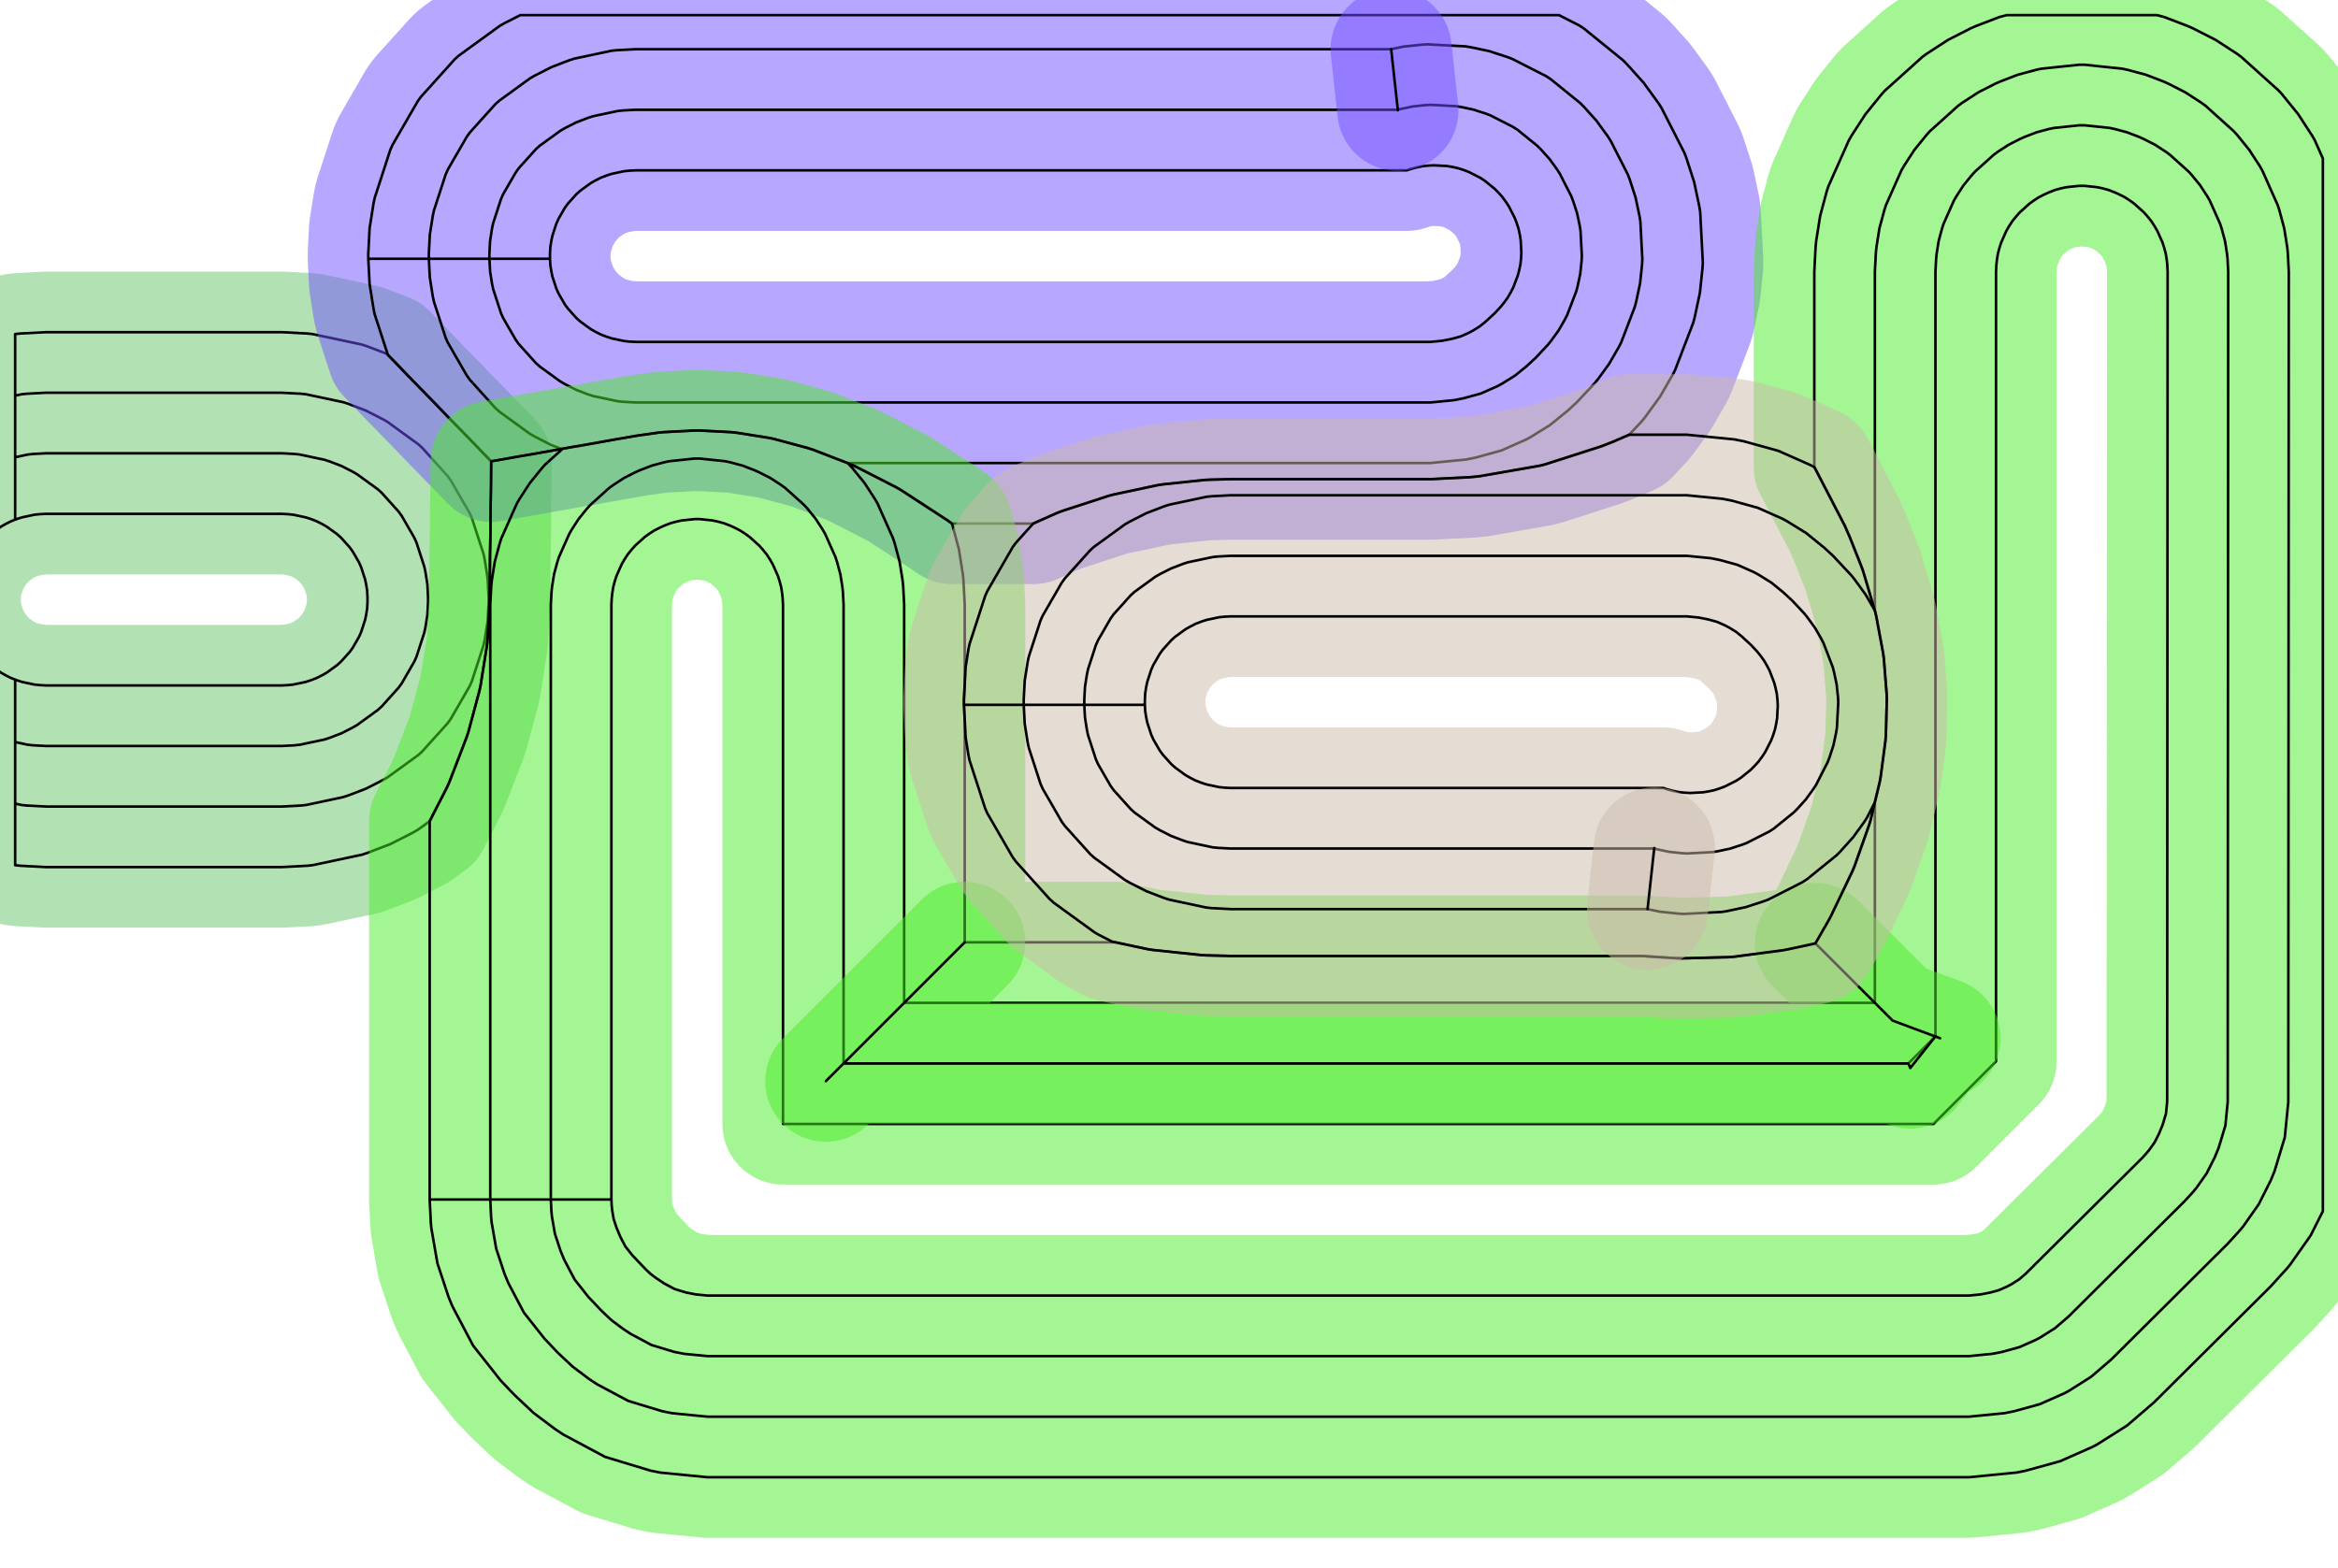 <?xml version="1.0" standalone="no"?>
<!DOCTYPE svg PUBLIC "-//W3C//DTD SVG 1.1//EN"
"http://www.w3.org/Graphics/SVG/1.1/DTD/svg11.dtd">
<!-- original:
<svg width="43.7669" height="29.3669" viewBox="0 0 911.811 611.811" version="1.1"
-->
<svg width="4376.69" height="2936.69" viewBox="0 0 911.811 611.811" version="1.1"
xmlns="http://www.w3.org/2000/svg"
xmlns:xlink="http://www.w3.org/1999/xlink">
<polyline points="-15.507,234.934 -15.507,232.876 -15.377,230.408 -14.991,227.964 -14.562,225.952 -13.037,221.256 -12.198,219.376 -9.73,215.1 -8.52,213.434 -5.216,209.764 -3.686,208.388 0.308,205.484 2.09,204.456 4.294,203.334 5.906,202.716 5.906,130.324 5.982,130.306 8.028,130.092 17.905,129.574 109.906,129.574 119.782,130.092 121.828,130.306 141.15,134.414 143.106,135.05 150.886,138.036 153.6,140.808 155.122,142.382 159.112,146.552 160.6,148.088 168.572,156.23 170.016,157.722 173.68,161.552 175.116,163.036 182.692,170.772 184.128,172.256 187.792,176.086 189.236,177.578 191.572,179.964 191.506,188.332 191.472,190.688 191.356,196.476 191.324,198.742 191.254,208.6 191.224,210.754 191.122,215.578 191.092,217.686 191.034,226.344 191.004,228.41 190.91,232.876 190.88,234.934 190.874,235.906 190.09,249.908 189.874,251.966 187.43,267.33 186.992,269.388 182.672,285.464 182.004,287.52 175.29,304.964 174.372,307.024 167.568,320.33 162.934,323.696 161.152,324.726 152.34,329.216 143.106,332.76 141.15,333.396 121.828,337.504 119.782,337.718 109.906,338.236 17.905,338.236 8.028,337.718 5.982,337.504 5.906,337.486 5.906,265.094 4.294,264.476 2.09,263.354 0.308,262.326 -3.686,259.422 -5.216,258.046 -8.52,254.376 -9.73,252.71 -12.198,248.434 -13.037,246.554 -14.562,241.858 -14.991,239.846 -15.377,237.402 -15.507,234.934 -15.507,234.934 -15.507,232.876 -15.377,230.408 -14.991,227.964 -14.562,225.952 -13.037,221.256 -12.198,219.376 -9.73,215.1 -8.52,213.434 -5.216,209.764 -3.686,208.388 0.308,205.484 2.09,204.456 4.294,203.334 5.904,202.716 5.904,154.34 8.452,153.8 10.498,153.584 17.905,153.196 109.906,153.196 117.312,153.584 119.358,153.8 133.85,156.88 135.808,157.516 142.732,160.174 149.342,163.542 151.124,164.57 163.108,173.278 164.638,174.656 174.552,185.664 175.76,187.33 183.168,200.16 184.006,202.04 188.584,216.13 189.012,218.142 190.172,225.468 190.56,232.876 190.56,234.934 190.172,242.342 189.012,249.668 188.584,251.68 184.006,265.77 183.168,267.65 175.76,280.48 174.552,282.146 164.638,293.154 163.108,294.532 151.124,303.24 149.342,304.268 142.732,307.636 135.808,310.294 133.85,310.93 119.358,314.01 117.312,314.226 109.906,314.614 17.905,314.614 10.498,314.226 8.452,314.01 5.904,313.47 5.904,265.094 4.294,264.476 2.09,263.354 0.308,262.326 -3.686,259.422 -5.216,258.046 -8.52,254.376 -9.73,252.71 -12.198,248.434 -13.037,246.554 -14.562,241.858 -14.991,239.846 -15.377,237.402 -15.507,234.934 -15.507,234.934 -15.507,232.876 -15.377,230.408 -14.991,227.964 -14.562,225.952 -13.037,221.256 -12.198,219.376 -9.73,215.1 -8.52,213.434 -5.216,209.764 -3.686,208.388 0.308,205.484 2.09,204.456 4.294,203.334 5.904,202.716 5.904,178.358 10.919,177.292 12.966,177.078 17.905,176.818 109.906,176.818 114.844,177.078 116.89,177.292 126.55,179.346 128.508,179.982 133.124,181.754 137.53,183.998 139.312,185.028 147.302,190.834 148.832,192.21 155.44,199.55 156.65,201.214 161.588,209.768 162.426,211.648 165.478,221.04 165.906,223.054 166.678,227.938 166.938,232.876 166.938,234.934 166.678,239.872 165.906,244.756 165.478,246.77 162.426,256.162 161.588,258.042 156.65,266.596 155.44,268.26 148.832,275.6 147.302,276.976 139.312,282.782 137.53,283.812 133.124,286.056 128.508,287.828 126.55,288.464 116.89,290.518 114.844,290.732 109.906,290.992 17.905,290.992 12.966,290.732 10.919,290.518 5.904,289.452 5.904,265.094 4.294,264.476 2.09,263.354 0.308,262.326 -3.686,259.422 -5.216,258.046 -8.52,254.376 -9.73,252.71 -12.198,248.434 -13.037,246.554 -14.562,241.858 -14.991,239.846 -15.377,237.402 -15.507,234.934 -15.507,234.934 -15.507,232.876 -15.377,230.408 -14.991,227.964 -14.562,225.952 -13.037,221.256 -12.198,219.376 -9.73,215.1 -8.52,213.434 -5.216,209.764 -3.686,208.388 0.308,205.484 2.09,204.456 4.294,203.334 6.602,202.448 8.56,201.812 13.389,200.784 15.435,200.57 17.905,200.44 109.906,200.44 112.374,200.57 114.42,200.784 119.25,201.812 121.208,202.448 123.516,203.334 125.72,204.456 127.502,205.484 131.496,208.388 133.026,209.764 136.33,213.434 137.54,215.1 140.008,219.376 140.846,221.256 142.372,225.952 142.8,227.964 143.186,230.408 143.316,232.876 143.316,234.934 143.186,237.402 142.8,239.846 142.372,241.858 140.846,246.554 140.008,248.434 137.54,252.71 136.33,254.376 133.026,258.046 131.496,259.422 127.502,262.326 125.72,263.354 123.516,264.476 121.208,265.362 119.25,265.998 114.42,267.026 112.374,267.24 109.906,267.37 17.905,267.37 15.435,267.24 13.389,267.026 8.56,265.998 6.602,265.362 4.294,264.476 2.09,263.354 0.308,262.326 -3.686,259.422 -5.216,258.046 -8.52,254.376 -9.73,252.71 -12.198,248.434 -13.037,246.554 -14.562,241.858 -14.991,239.846 -15.377,237.402 -15.507,234.934" style="stroke:rgb(103,198,105);stroke-width:47.244;fill:none;stroke-opacity:0.5;stroke-linecap:round;stroke-linejoin:round;;fill:none"/>
<polyline points="-15.507,234.934 -15.507,232.876 -15.377,230.408 -14.991,227.964 -14.562,225.952 -13.037,221.256 -12.198,219.376 -9.73,215.1 -8.52,213.434 -5.216,209.764 -3.686,208.388 0.308,205.484 2.09,204.456 4.294,203.334 5.906,202.716 5.906,130.324 5.982,130.306 8.028,130.092 17.905,129.574 109.906,129.574 119.782,130.092 121.828,130.306 141.15,134.414 143.106,135.05 150.886,138.036 153.6,140.808 155.122,142.382 159.112,146.552 160.6,148.088 168.572,156.23 170.016,157.722 173.68,161.552 175.116,163.036 182.692,170.772 184.128,172.256 187.792,176.086 189.236,177.578 191.572,179.964 191.506,188.332 191.472,190.688 191.356,196.476 191.324,198.742 191.254,208.6 191.224,210.754 191.122,215.578 191.092,217.686 191.034,226.344 191.004,228.41 190.91,232.876 190.88,234.934 190.874,235.906 190.09,249.908 189.874,251.966 187.43,267.33 186.992,269.388 182.672,285.464 182.004,287.52 175.29,304.964 174.372,307.024 167.568,320.33 162.934,323.696 161.152,324.726 152.34,329.216 143.106,332.76 141.15,333.396 121.828,337.504 119.782,337.718 109.906,338.236 17.905,338.236 8.028,337.718 5.982,337.504 5.906,337.486 5.906,265.094 4.294,264.476 2.09,263.354 0.308,262.326 -3.686,259.422 -5.216,258.046 -8.52,254.376 -9.73,252.71 -12.198,248.434 -13.037,246.554 -14.562,241.858 -14.991,239.846 -15.377,237.402 -15.507,234.934 -15.507,234.934 -15.507,232.876 -15.377,230.408 -14.991,227.964 -14.562,225.952 -13.037,221.256 -12.198,219.376 -9.73,215.1 -8.52,213.434 -5.216,209.764 -3.686,208.388 0.308,205.484 2.09,204.456 4.294,203.334 5.904,202.716 5.904,154.34 8.452,153.8 10.498,153.584 17.905,153.196 109.906,153.196 117.312,153.584 119.358,153.8 133.85,156.88 135.808,157.516 142.732,160.174 149.342,163.542 151.124,164.57 163.108,173.278 164.638,174.656 174.552,185.664 175.76,187.33 183.168,200.16 184.006,202.04 188.584,216.13 189.012,218.142 190.172,225.468 190.56,232.876 190.56,234.934 190.172,242.342 189.012,249.668 188.584,251.68 184.006,265.77 183.168,267.65 175.76,280.48 174.552,282.146 164.638,293.154 163.108,294.532 151.124,303.24 149.342,304.268 142.732,307.636 135.808,310.294 133.85,310.93 119.358,314.01 117.312,314.226 109.906,314.614 17.905,314.614 10.498,314.226 8.452,314.01 5.904,313.47 5.904,265.094 4.294,264.476 2.09,263.354 0.308,262.326 -3.686,259.422 -5.216,258.046 -8.52,254.376 -9.73,252.71 -12.198,248.434 -13.037,246.554 -14.562,241.858 -14.991,239.846 -15.377,237.402 -15.507,234.934 -15.507,234.934 -15.507,232.876 -15.377,230.408 -14.991,227.964 -14.562,225.952 -13.037,221.256 -12.198,219.376 -9.73,215.1 -8.52,213.434 -5.216,209.764 -3.686,208.388 0.308,205.484 2.09,204.456 4.294,203.334 5.904,202.716 5.904,178.358 10.919,177.292 12.966,177.078 17.905,176.818 109.906,176.818 114.844,177.078 116.89,177.292 126.55,179.346 128.508,179.982 133.124,181.754 137.53,183.998 139.312,185.028 147.302,190.834 148.832,192.21 155.44,199.55 156.65,201.214 161.588,209.768 162.426,211.648 165.478,221.04 165.906,223.054 166.678,227.938 166.938,232.876 166.938,234.934 166.678,239.872 165.906,244.756 165.478,246.77 162.426,256.162 161.588,258.042 156.65,266.596 155.44,268.26 148.832,275.6 147.302,276.976 139.312,282.782 137.53,283.812 133.124,286.056 128.508,287.828 126.55,288.464 116.89,290.518 114.844,290.732 109.906,290.992 17.905,290.992 12.966,290.732 10.919,290.518 5.904,289.452 5.904,265.094 4.294,264.476 2.09,263.354 0.308,262.326 -3.686,259.422 -5.216,258.046 -8.52,254.376 -9.73,252.71 -12.198,248.434 -13.037,246.554 -14.562,241.858 -14.991,239.846 -15.377,237.402 -15.507,234.934 -15.507,234.934 -15.507,232.876 -15.377,230.408 -14.991,227.964 -14.562,225.952 -13.037,221.256 -12.198,219.376 -9.73,215.1 -8.52,213.434 -5.216,209.764 -3.686,208.388 0.308,205.484 2.09,204.456 4.294,203.334 6.602,202.448 8.56,201.812 13.389,200.784 15.435,200.57 17.905,200.44 109.906,200.44 112.374,200.57 114.42,200.784 119.25,201.812 121.208,202.448 123.516,203.334 125.72,204.456 127.502,205.484 131.496,208.388 133.026,209.764 136.33,213.434 137.54,215.1 140.008,219.376 140.846,221.256 142.372,225.952 142.8,227.964 143.186,230.408 143.316,232.876 143.316,234.934 143.186,237.402 142.8,239.846 142.372,241.858 140.846,246.554 140.008,248.434 137.54,252.71 136.33,254.376 133.026,258.046 131.496,259.422 127.502,262.326 125.72,263.354 123.516,264.476 121.208,265.362 119.25,265.998 114.42,267.026 112.374,267.24 109.906,267.37 17.905,267.37 15.435,267.24 13.389,267.026 8.56,265.998 6.602,265.362 4.294,264.476 2.09,263.354 0.308,262.326 -3.686,259.422 -5.216,258.046 -8.52,254.376 -9.73,252.71 -12.198,248.434 -13.037,246.554 -14.562,241.858 -14.991,239.846 -15.377,237.402 -15.507,234.934" style="stroke:rgb(0,0,0);stroke-width:1px;fill:none;stroke-opacity:1;stroke-linecap:round;stroke-linejoin:round;;fill:none"/>
<polyline points="143.628,100.934 143.628,98.876 144.146,88.999 145.694,79.23 146.12,77.218 152.224,58.431 153.062,56.551 162.938,39.444 164.148,37.779 177.366,23.099 178.894,21.724 194.876,10.114 196.658,9.084 202.898,5.906 608.012,5.904 615.836,9.89 617.562,11.011 632.912,23.442 634.368,24.898 640.986,32.248 646.798,40.248 647.92,41.974 656.888,59.575 657.624,61.495 660.68,70.901 662.738,80.576 663.058,82.608 664.092,102.336 663.986,104.39 662.952,114.226 660.894,123.9 660.362,125.888 653.284,144.328 652.35,146.162 647.404,154.728 641.59,162.728 640.296,164.328 635.38,169.574 629.142,172.28 624.39,174.138 602.452,181.178 600.522,181.662 576.962,185.776 573.122,186.154 557.906,186.904 479.906,186.904 471.79,187.118 469.73,187.226 453.366,188.952 451.308,189.278 434.354,192.892 432.296,193.444 414.15,199.356 412.09,200.148 402.94,204.236 371.258,204.236 369.626,203.05 351.45,191.2 349.392,190.012 333.45,181.86 331.392,180.942 317.078,175.434 315.022,174.766 301.856,171.226 299.798,170.79 287.23,168.792 285.174,168.574 272.934,167.93 270.876,167.93 258.634,168.574 256.578,168.792 247.906,170.026 243.984,170.728 241.89,171.086 241.428,171.162 239.318,171.522 227.916,173.566 225.656,173.952 224.868,174.082 222.578,174.474 208.11,177.062 205.526,177.508 204.192,177.728 201.556,178.182 191.572,179.964 189.236,177.578 187.792,176.086 184.128,172.256 182.692,170.772 175.116,163.036 173.68,161.552 170.016,157.722 168.572,156.23 160.6,148.088 159.112,146.552 155.122,142.382 153.6,140.808 151.264,138.422 146.12,122.592 145.694,120.58 144.146,110.81 143.628,100.934 167.25,100.934 167.25,98.876 167.638,91.468 168.798,84.141 169.226,82.129 173.804,68.04 174.642,66.159 182.05,53.33 183.258,51.663 193.172,40.656 194.702,39.278 206.686,30.57 208.468,29.541 215.078,26.174 222.002,23.515 223.96,22.88 238.452,19.799 240.498,19.584 247.906,19.195 542.544,19.195 547.28,18.189 554.656,17.413 556.712,17.305 571.506,18.081 573.538,18.404 580.794,19.945 587.848,22.238 589.77,22.976 602.97,29.701 604.696,30.822 616.21,40.145 617.664,41.599 622.628,47.114 626.988,53.114 628.108,54.84 634.834,68.04 635.572,69.962 637.864,77.016 639.406,84.272 639.728,86.303 640.504,101.098 640.396,103.154 639.62,110.53 638.078,117.786 637.546,119.774 632.236,133.604 631.302,135.438 627.592,141.862 623.232,147.864 621.938,149.462 614.94,156.93 611.45,160.154 604.446,165.838 596.78,170.588 595.078,171.496 585.546,175.722 575.496,178.502 571.73,179.252 557.906,180.614 330.536,180.614 317.078,175.434 315.022,174.766 301.856,171.226 299.798,170.79 287.23,168.792 285.174,168.574 272.934,167.93 270.876,167.93 258.634,168.574 256.578,168.792 247.906,170.026 243.984,170.728 241.89,171.086 241.428,171.162 239.318,171.522 227.916,173.566 225.656,173.952 224.868,174.082 222.578,174.474 218.952,175.122 215.078,173.636 208.468,170.268 206.686,169.24 194.702,160.532 193.172,159.154 183.258,148.146 182.05,146.48 174.642,133.65 173.804,131.77 169.226,117.68 168.798,115.668 167.638,108.342 167.25,100.934 190.872,100.934 190.872,98.876 191.132,93.938 191.904,89.053 192.332,87.04 195.384,77.647 196.222,75.767 201.16,67.213 202.37,65.549 208.978,58.209 210.508,56.834 218.498,51.028 220.28,49.998 224.686,47.754 229.302,45.981 231.26,45.346 240.92,43.291 242.966,43.078 247.906,42.818 545.134,42.818 546.138,42.55 550.974,41.522 555.892,41.004 557.948,40.895 567.81,41.413 569.844,41.736 574.68,42.764 579.384,44.291 581.304,45.029 590.104,49.514 591.83,50.633 599.506,56.849 600.96,58.303 604.27,61.98 607.176,65.98 608.296,67.706 612.78,76.505 613.518,78.425 615.046,83.129 616.074,87.966 616.396,89.999 616.914,99.862 616.806,101.918 616.288,106.836 615.26,111.672 614.728,113.66 611.188,122.88 610.254,124.714 607.782,128.996 604.876,132.998 603.58,134.596 598.916,139.574 595.424,142.798 590.756,146.588 585.644,149.754 583.942,150.664 577.588,153.48 570.888,155.334 567.122,156.084 557.906,156.992 247.906,156.992 242.966,156.732 240.92,156.518 231.26,154.464 229.302,153.828 224.686,152.056 220.28,149.812 218.498,148.782 210.508,142.976 208.978,141.6 202.37,134.26 201.16,132.596 196.222,124.042 195.384,122.162 192.332,112.77 191.904,110.756 191.132,105.872 190.872,100.934 214.494,100.934 214.494,98.876 214.624,96.407 215.01,93.963 215.438,91.951 216.964,87.255 217.802,85.376 220.27,81.1 221.48,79.433 224.784,75.763 226.314,74.388 230.308,71.484 232.09,70.456 234.294,69.334 236.602,68.448 238.56,67.811 243.39,66.784 245.436,66.57 247.906,66.439 548.666,66.439 550.264,65.9 552.252,65.365 554.67,64.852 557.13,64.594 559.184,64.486 564.116,64.743 566.148,65.066 568.566,65.579 570.918,66.344 572.838,67.082 577.238,69.323 578.964,70.444 582.802,73.552 584.258,75.007 585.912,76.846 587.366,78.846 588.486,80.572 590.728,84.972 591.466,86.891 592.23,89.243 592.744,91.662 593.066,93.694 593.324,98.626 593.216,100.68 592.958,103.14 592.444,105.558 591.91,107.546 590.142,112.156 589.208,113.99 587.97,116.132 586.518,118.132 585.222,119.73 582.89,122.22 579.398,125.444 577.064,127.338 574.508,128.922 572.806,129.832 569.63,131.24 566.28,132.166 562.514,132.916 557.906,133.37 247.906,133.37 245.436,133.24 243.39,133.026 238.56,131.998 236.602,131.362 234.294,130.476 232.09,129.354 230.308,128.326 226.314,125.422 224.784,124.046 221.48,120.376 220.27,118.71 217.802,114.434 216.964,112.554 215.438,107.858 215.01,105.846 214.624,103.402 214.494,100.934" style="stroke:rgb(115,81,255);stroke-width:47.244;fill:none;stroke-opacity:0.5;stroke-linecap:round;stroke-linejoin:round;;fill:none"/>
<polyline points="143.628,100.934 143.628,98.876 144.146,88.999 145.694,79.23 146.12,77.218 152.224,58.431 153.062,56.551 162.938,39.444 164.148,37.779 177.366,23.099 178.894,21.724 194.876,10.114 196.658,9.084 202.898,5.906 608.012,5.904 615.836,9.89 617.562,11.011 632.912,23.442 634.368,24.898 640.986,32.248 646.798,40.248 647.92,41.974 656.888,59.575 657.624,61.495 660.68,70.901 662.738,80.576 663.058,82.608 664.092,102.336 663.986,104.39 662.952,114.226 660.894,123.9 660.362,125.888 653.284,144.328 652.35,146.162 647.404,154.728 641.59,162.728 640.296,164.328 635.38,169.574 629.142,172.28 624.39,174.138 602.452,181.178 600.522,181.662 576.962,185.776 573.122,186.154 557.906,186.904 479.906,186.904 471.79,187.118 469.73,187.226 453.366,188.952 451.308,189.278 434.354,192.892 432.296,193.444 414.15,199.356 412.09,200.148 402.94,204.236 371.258,204.236 369.626,203.05 351.45,191.2 349.392,190.012 333.45,181.86 331.392,180.942 317.078,175.434 315.022,174.766 301.856,171.226 299.798,170.79 287.23,168.792 285.174,168.574 272.934,167.93 270.876,167.93 258.634,168.574 256.578,168.792 247.906,170.026 243.984,170.728 241.89,171.086 241.428,171.162 239.318,171.522 227.916,173.566 225.656,173.952 224.868,174.082 222.578,174.474 208.11,177.062 205.526,177.508 204.192,177.728 201.556,178.182 191.572,179.964 189.236,177.578 187.792,176.086 184.128,172.256 182.692,170.772 175.116,163.036 173.68,161.552 170.016,157.722 168.572,156.23 160.6,148.088 159.112,146.552 155.122,142.382 153.6,140.808 151.264,138.422 146.12,122.592 145.694,120.58 144.146,110.81 143.628,100.934 167.25,100.934 167.25,98.876 167.638,91.468 168.798,84.141 169.226,82.129 173.804,68.04 174.642,66.159 182.05,53.33 183.258,51.663 193.172,40.656 194.702,39.278 206.686,30.57 208.468,29.541 215.078,26.174 222.002,23.515 223.96,22.88 238.452,19.799 240.498,19.584 247.906,19.195 542.544,19.195 547.28,18.189 554.656,17.413 556.712,17.305 571.506,18.081 573.538,18.404 580.794,19.945 587.848,22.238 589.77,22.976 602.97,29.701 604.696,30.822 616.21,40.145 617.664,41.599 622.628,47.114 626.988,53.114 628.108,54.84 634.834,68.04 635.572,69.962 637.864,77.016 639.406,84.272 639.728,86.303 640.504,101.098 640.396,103.154 639.62,110.53 638.078,117.786 637.546,119.774 632.236,133.604 631.302,135.438 627.592,141.862 623.232,147.864 621.938,149.462 614.94,156.93 611.45,160.154 604.446,165.838 596.78,170.588 595.078,171.496 585.546,175.722 575.496,178.502 571.73,179.252 557.906,180.614 330.536,180.614 317.078,175.434 315.022,174.766 301.856,171.226 299.798,170.79 287.23,168.792 285.174,168.574 272.934,167.93 270.876,167.93 258.634,168.574 256.578,168.792 247.906,170.026 243.984,170.728 241.89,171.086 241.428,171.162 239.318,171.522 227.916,173.566 225.656,173.952 224.868,174.082 222.578,174.474 218.952,175.122 215.078,173.636 208.468,170.268 206.686,169.24 194.702,160.532 193.172,159.154 183.258,148.146 182.05,146.48 174.642,133.65 173.804,131.77 169.226,117.68 168.798,115.668 167.638,108.342 167.25,100.934 190.872,100.934 190.872,98.876 191.132,93.938 191.904,89.053 192.332,87.04 195.384,77.647 196.222,75.767 201.16,67.213 202.37,65.549 208.978,58.209 210.508,56.834 218.498,51.028 220.28,49.998 224.686,47.754 229.302,45.981 231.26,45.346 240.92,43.291 242.966,43.078 247.906,42.818 545.134,42.818 546.138,42.55 550.974,41.522 555.892,41.004 557.948,40.895 567.81,41.413 569.844,41.736 574.68,42.764 579.384,44.291 581.304,45.029 590.104,49.514 591.83,50.633 599.506,56.849 600.96,58.303 604.27,61.98 607.176,65.98 608.296,67.706 612.78,76.505 613.518,78.425 615.046,83.129 616.074,87.966 616.396,89.999 616.914,99.862 616.806,101.918 616.288,106.836 615.26,111.672 614.728,113.66 611.188,122.88 610.254,124.714 607.782,128.996 604.876,132.998 603.58,134.596 598.916,139.574 595.424,142.798 590.756,146.588 585.644,149.754 583.942,150.664 577.588,153.48 570.888,155.334 567.122,156.084 557.906,156.992 247.906,156.992 242.966,156.732 240.92,156.518 231.26,154.464 229.302,153.828 224.686,152.056 220.28,149.812 218.498,148.782 210.508,142.976 208.978,141.6 202.37,134.26 201.16,132.596 196.222,124.042 195.384,122.162 192.332,112.77 191.904,110.756 191.132,105.872 190.872,100.934 214.494,100.934 214.494,98.876 214.624,96.407 215.01,93.963 215.438,91.951 216.964,87.255 217.802,85.376 220.27,81.1 221.48,79.433 224.784,75.763 226.314,74.388 230.308,71.484 232.09,70.456 234.294,69.334 236.602,68.448 238.56,67.811 243.39,66.784 245.436,66.57 247.906,66.439 548.666,66.439 550.264,65.9 552.252,65.365 554.67,64.852 557.13,64.594 559.184,64.486 564.116,64.743 566.148,65.066 568.566,65.579 570.918,66.344 572.838,67.082 577.238,69.323 578.964,70.444 582.802,73.552 584.258,75.007 585.912,76.846 587.366,78.846 588.486,80.572 590.728,84.972 591.466,86.891 592.23,89.243 592.744,91.662 593.066,93.694 593.324,98.626 593.216,100.68 592.958,103.14 592.444,105.558 591.91,107.546 590.142,112.156 589.208,113.99 587.97,116.132 586.518,118.132 585.222,119.73 582.89,122.22 579.398,125.444 577.064,127.338 574.508,128.922 572.806,129.832 569.63,131.24 566.28,132.166 562.514,132.916 557.906,133.37 247.906,133.37 245.436,133.24 243.39,133.026 238.56,131.998 236.602,131.362 234.294,130.476 232.09,129.354 230.308,128.326 226.314,125.422 224.784,124.046 221.48,120.376 220.27,118.71 217.802,114.434 216.964,112.554 215.438,107.858 215.01,105.846 214.624,103.402 214.494,100.934" style="stroke:rgb(0,0,0);stroke-width:1px;fill:none;stroke-opacity:1;stroke-linecap:round;stroke-linejoin:round;;fill:none"/>
<polyline points="542.544,19.195 542.558,19.326 545.134,42.818 545.16,43.02" style="stroke:rgb(115,81,255);stroke-width:47.244;fill:none;stroke-opacity:0.5;stroke-linecap:round;stroke-linejoin:round;;fill:none"/>
<polyline points="542.544,19.195 542.558,19.326 545.134,42.818 545.16,43.02" style="stroke:rgb(0,0,0);stroke-width:1px;fill:none;stroke-opacity:1;stroke-linecap:round;stroke-linejoin:round;;fill:none"/>
<polyline points="167.574,467.906 167.574,320.318 174.372,307.024 175.29,304.964 182.004,287.52 182.672,285.464 186.992,269.388 187.43,267.33 189.874,251.966 190.09,249.908 190.874,235.906 190.88,234.934 190.91,232.876 191.004,228.41 191.034,226.344 191.092,217.686 191.122,215.578 191.224,210.754 191.254,208.6 191.324,198.742 191.356,196.476 191.472,190.688 191.506,188.332 191.572,179.964 201.556,178.182 204.192,177.728 205.526,177.508 208.11,177.062 222.578,174.474 224.868,174.082 225.656,173.952 227.916,173.566 239.318,171.522 241.428,171.162 241.89,171.086 243.984,170.728 247.906,170.026 256.578,168.792 258.634,168.574 270.876,167.93 272.934,167.93 285.174,168.574 287.23,168.792 299.798,170.79 301.856,171.226 315.022,174.766 317.078,175.434 331.392,180.942 333.45,181.86 349.392,190.012 351.45,191.2 369.626,203.05 371.258,204.236 371.396,204.66 373.956,214.214 375.504,223.982 375.718,226.028 376.236,235.906 376.236,267.084 375.932,272.876 375.932,274.934 376.236,280.724 376.236,367.574 435.054,367.574 447.504,370.228 449.562,370.554 468.468,372.55 470.528,372.658 479.906,372.904 640.162,372.904 653.73,373.782 655.786,373.836 674.304,373.35 676.36,373.188 695.2,370.7 697.258,370.318 708.002,368.002 712.904,359.464 714.022,357.406 722.416,339.87 723.268,337.814 728.914,321.916 729.522,319.858 733.074,305.102 733.456,303.042 735.324,288.896 735.486,286.838 735.852,272.942 735.798,270.886 734.698,256.952 734.428,254.894 731.748,240.468 731.254,238.41 726.694,223.07 725.966,221.012 721.516,209.782 719.438,205.03 707.812,182.606 707.574,182.21 707.574,105.906 708.092,96.028 708.306,93.981 709.854,84.213 712.414,74.659 713.05,72.704 721.084,54.657 722.114,52.876 727.5,44.58 733.724,36.894 735.1,35.365 749.78,22.148 751.444,20.938 759.74,15.552 768.552,11.062 770.432,10.223 779.666,6.68 782.56,5.906 841.25,5.906 844.144,6.68 853.378,10.223 855.258,11.062 864.07,15.552 872.366,20.938 874.03,22.148 888.71,35.365 890.086,36.894 896.31,44.58 901.696,52.876 902.726,54.657 905.904,61.797 905.904,472.472 901.134,481.95 893.13,493.316 891.906,494.808 885.48,501.874 839.99,547.098 829.548,556.066 817.914,563.42 816.212,564.33 803.504,569.964 790.106,573.67 786.338,574.42 767.906,576.236 275.906,576.236 257.472,574.42 253.704,573.67 235.98,568.294 219.644,559.562 216.45,557.428 208.096,551.152 200.486,543.99 195.262,538.498 184.508,524.884 176.426,509.532 174.956,505.984 170.596,492.784 168.218,479.086 168.03,477.166 167.574,467.906 191.196,467.906 191.196,235.906 191.584,228.498 191.8,226.452 192.96,219.124 194.88,211.96 195.516,210.002 201.542,196.468 202.57,194.686 206.61,188.466 211.278,182.702 212.656,181.172 219.478,175.028 222.578,174.474 224.868,174.082 225.656,173.952 227.916,173.566 239.318,171.522 241.428,171.162 241.89,171.086 243.984,170.728 247.906,170.026 256.578,168.792 258.634,168.574 270.876,167.93 272.934,167.93 285.174,168.574 287.23,168.792 299.798,170.79 301.856,171.226 315.022,174.766 317.078,175.434 330.534,180.612 331.154,181.172 332.532,182.702 337.2,188.466 341.24,194.686 342.268,196.468 348.294,210.002 348.93,211.96 350.85,219.124 352.01,226.452 352.226,228.498 352.614,235.906 352.614,391.196 731.196,391.196 731.196,312.906 733.074,305.102 733.456,303.042 735.324,288.896 735.486,286.838 735.852,272.942 735.798,270.886 734.698,256.952 734.428,254.894 731.748,240.468 731.254,238.41 731.196,238.214 731.196,105.906 731.584,98.498 731.8,96.451 732.96,89.124 734.88,81.96 735.516,80.001 741.542,66.468 742.57,64.686 746.61,58.465 751.278,52.702 752.656,51.172 763.664,41.258 765.33,40.05 771.55,36.01 778.16,32.642 780.04,31.803 786.964,29.145 794.13,27.226 796.142,26.797 810.876,25.25 812.934,25.25 827.668,26.797 829.68,27.226 836.846,29.145 843.77,31.803 845.65,32.642 852.26,36.01 858.48,40.05 860.146,41.258 871.154,51.172 872.532,52.702 877.2,58.465 881.24,64.686 882.268,66.468 888.294,80.001 888.93,81.96 890.85,89.124 892.01,96.451 892.226,98.498 892.614,105.946 892.424,429.866 891.058,443.67 887.03,456.944 885.56,460.492 880.872,469.806 874.87,478.33 873.644,479.822 868.826,485.122 823.336,530.346 815.504,537.072 806.78,542.588 805.078,543.496 795.546,547.722 785.496,550.502 781.73,551.252 767.906,552.614 275.906,552.614 262.08,551.252 258.314,550.502 245.02,546.47 232.768,539.922 229.574,537.788 223.308,533.08 217.6,527.708 212.376,522.218 204.312,512.006 198.25,500.492 196.78,496.944 193.51,487.044 191.726,476.772 191.538,474.852 191.196,467.906 214.818,467.906 214.818,235.906 215.078,230.966 215.292,228.92 216.066,224.036 217.346,219.26 217.982,217.302 221.998,208.28 223.028,206.498 225.72,202.35 228.834,198.508 230.21,196.978 237.55,190.37 239.214,189.16 243.362,186.466 247.768,184.222 249.648,183.384 254.264,181.612 259.04,180.332 261.054,179.904 270.876,178.872 272.934,178.872 282.756,179.904 284.77,180.332 289.546,181.612 294.162,183.384 296.042,184.222 300.448,186.466 304.596,189.16 306.26,190.37 313.6,196.978 314.976,198.508 318.09,202.35 320.782,206.498 321.812,208.28 325.828,217.302 326.464,219.26 327.744,224.036 328.518,228.92 328.732,230.966 328.992,235.906 328.992,414.818 744.258,414.818 754.818,404.258 754.818,105.906 755.078,100.966 755.292,98.919 756.066,94.035 757.346,89.26 757.982,87.302 761.998,78.279 763.028,76.498 765.72,72.35 768.834,68.507 770.21,66.978 777.55,60.37 779.214,59.16 783.362,56.465 787.768,54.221 789.648,53.383 794.264,51.611 799.04,50.331 801.054,49.904 810.876,48.871 812.934,48.871 822.756,49.904 824.77,50.331 829.546,51.611 834.162,53.383 836.042,54.221 840.448,56.465 844.596,59.16 846.26,60.37 853.6,66.978 854.976,68.507 858.09,72.35 860.782,76.498 861.812,78.279 865.828,87.302 866.464,89.26 867.744,94.035 868.518,98.919 868.732,100.966 868.992,105.932 868.802,429.852 867.892,439.056 865.206,447.904 863.736,451.452 860.612,457.662 856.608,463.344 855.384,464.836 852.172,468.37 806.682,513.594 801.46,518.078 795.644,521.754 793.942,522.664 787.588,525.48 780.888,527.334 777.122,528.084 767.906,528.992 275.906,528.992 266.688,528.084 262.922,527.334 254.058,524.646 245.892,520.28 242.698,518.146 238.52,515.008 234.716,511.428 229.492,505.936 224.114,499.128 220.074,491.452 218.604,487.904 216.424,481.304 215.236,474.456 215.046,472.536 214.818,467.906 238.44,467.906 238.44,235.906 238.57,233.436 238.784,231.39 239.172,228.948 239.812,226.56 240.448,224.602 242.456,220.09 243.484,218.308 244.832,216.236 246.388,214.314 247.764,212.784 251.434,209.48 253.1,208.27 255.172,206.924 257.376,205.802 259.256,204.964 261.564,204.078 263.952,203.438 265.964,203.01 270.876,202.494 272.934,202.494 277.846,203.01 279.858,203.438 282.246,204.078 284.554,204.964 286.434,205.802 288.638,206.924 290.71,208.27 292.376,209.48 296.046,212.784 297.422,214.314 298.978,216.236 300.326,218.308 301.354,220.09 303.362,224.602 303.998,226.56 304.638,228.948 305.026,231.39 305.24,233.436 305.37,235.906 305.37,438.44 754.044,438.44 778.44,414.044 778.44,105.906 778.57,103.436 778.784,101.39 779.172,98.948 779.812,96.559 780.448,94.602 782.456,90.09 783.484,88.308 784.832,86.236 786.388,84.314 787.764,82.784 791.434,79.48 793.1,78.269 795.172,76.924 797.376,75.802 799.256,74.963 801.564,74.078 803.952,73.438 805.964,73.01 810.876,72.493 812.934,72.493 817.846,73.01 819.858,73.438 822.246,74.078 824.554,74.963 826.434,75.802 828.638,76.924 830.71,78.269 832.376,79.48 836.046,82.784 837.422,84.314 838.978,86.236 840.326,88.308 841.354,90.09 843.362,94.602 843.998,96.559 844.638,98.948 845.026,101.39 845.24,103.436 845.37,105.918 845.18,429.838 844.726,434.44 843.382,438.864 841.912,442.412 840.35,445.518 838.348,448.358 837.124,449.85 835.518,451.618 790.028,496.842 787.416,499.082 784.508,500.922 782.806,501.832 779.63,503.24 776.28,504.166 772.514,504.916 767.906,505.37 275.906,505.37 271.296,504.916 267.53,504.166 263.098,502.822 259.014,500.64 255.822,498.506 253.732,496.936 251.83,495.146 246.606,489.654 243.918,486.25 241.898,482.412 240.428,478.864 239.338,475.564 238.744,472.14 238.554,470.22 238.44,467.906" style="stroke:rgb(74,236,41);stroke-width:47.244;fill:none;stroke-opacity:0.5;stroke-linecap:round;stroke-linejoin:round;;fill:none"/>
<polyline points="167.574,467.906 167.574,320.318 174.372,307.024 175.29,304.964 182.004,287.52 182.672,285.464 186.992,269.388 187.43,267.33 189.874,251.966 190.09,249.908 190.874,235.906 190.88,234.934 190.91,232.876 191.004,228.41 191.034,226.344 191.092,217.686 191.122,215.578 191.224,210.754 191.254,208.6 191.324,198.742 191.356,196.476 191.472,190.688 191.506,188.332 191.572,179.964 201.556,178.182 204.192,177.728 205.526,177.508 208.11,177.062 222.578,174.474 224.868,174.082 225.656,173.952 227.916,173.566 239.318,171.522 241.428,171.162 241.89,171.086 243.984,170.728 247.906,170.026 256.578,168.792 258.634,168.574 270.876,167.93 272.934,167.93 285.174,168.574 287.23,168.792 299.798,170.79 301.856,171.226 315.022,174.766 317.078,175.434 331.392,180.942 333.45,181.86 349.392,190.012 351.45,191.2 369.626,203.05 371.258,204.236 371.396,204.66 373.956,214.214 375.504,223.982 375.718,226.028 376.236,235.906 376.236,267.084 375.932,272.876 375.932,274.934 376.236,280.724 376.236,367.574 435.054,367.574 447.504,370.228 449.562,370.554 468.468,372.55 470.528,372.658 479.906,372.904 640.162,372.904 653.73,373.782 655.786,373.836 674.304,373.35 676.36,373.188 695.2,370.7 697.258,370.318 708.002,368.002 712.904,359.464 714.022,357.406 722.416,339.87 723.268,337.814 728.914,321.916 729.522,319.858 733.074,305.102 733.456,303.042 735.324,288.896 735.486,286.838 735.852,272.942 735.798,270.886 734.698,256.952 734.428,254.894 731.748,240.468 731.254,238.41 726.694,223.07 725.966,221.012 721.516,209.782 719.438,205.03 707.812,182.606 707.574,182.21 707.574,105.906 708.092,96.028 708.306,93.981 709.854,84.213 712.414,74.659 713.05,72.704 721.084,54.657 722.114,52.876 727.5,44.58 733.724,36.894 735.1,35.365 749.78,22.148 751.444,20.938 759.74,15.552 768.552,11.062 770.432,10.223 779.666,6.68 782.56,5.906 841.25,5.906 844.144,6.68 853.378,10.223 855.258,11.062 864.07,15.552 872.366,20.938 874.03,22.148 888.71,35.365 890.086,36.894 896.31,44.58 901.696,52.876 902.726,54.657 905.904,61.797 905.904,472.472 901.134,481.95 893.13,493.316 891.906,494.808 885.48,501.874 839.99,547.098 829.548,556.066 817.914,563.42 816.212,564.33 803.504,569.964 790.106,573.67 786.338,574.42 767.906,576.236 275.906,576.236 257.472,574.42 253.704,573.67 235.98,568.294 219.644,559.562 216.45,557.428 208.096,551.152 200.486,543.99 195.262,538.498 184.508,524.884 176.426,509.532 174.956,505.984 170.596,492.784 168.218,479.086 168.03,477.166 167.574,467.906 191.196,467.906 191.196,235.906 191.584,228.498 191.8,226.452 192.96,219.124 194.88,211.96 195.516,210.002 201.542,196.468 202.57,194.686 206.61,188.466 211.278,182.702 212.656,181.172 219.478,175.028 222.578,174.474 224.868,174.082 225.656,173.952 227.916,173.566 239.318,171.522 241.428,171.162 241.89,171.086 243.984,170.728 247.906,170.026 256.578,168.792 258.634,168.574 270.876,167.93 272.934,167.93 285.174,168.574 287.23,168.792 299.798,170.79 301.856,171.226 315.022,174.766 317.078,175.434 330.534,180.612 331.154,181.172 332.532,182.702 337.2,188.466 341.24,194.686 342.268,196.468 348.294,210.002 348.93,211.96 350.85,219.124 352.01,226.452 352.226,228.498 352.614,235.906 352.614,391.196 731.196,391.196 731.196,312.906 733.074,305.102 733.456,303.042 735.324,288.896 735.486,286.838 735.852,272.942 735.798,270.886 734.698,256.952 734.428,254.894 731.748,240.468 731.254,238.41 731.196,238.214 731.196,105.906 731.584,98.498 731.8,96.451 732.96,89.124 734.88,81.96 735.516,80.001 741.542,66.468 742.57,64.686 746.61,58.465 751.278,52.702 752.656,51.172 763.664,41.258 765.33,40.05 771.55,36.01 778.16,32.642 780.04,31.803 786.964,29.145 794.13,27.226 796.142,26.797 810.876,25.25 812.934,25.25 827.668,26.797 829.68,27.226 836.846,29.145 843.77,31.803 845.65,32.642 852.26,36.01 858.48,40.05 860.146,41.258 871.154,51.172 872.532,52.702 877.2,58.465 881.24,64.686 882.268,66.468 888.294,80.001 888.93,81.96 890.85,89.124 892.01,96.451 892.226,98.498 892.614,105.946 892.424,429.866 891.058,443.67 887.03,456.944 885.56,460.492 880.872,469.806 874.87,478.33 873.644,479.822 868.826,485.122 823.336,530.346 815.504,537.072 806.78,542.588 805.078,543.496 795.546,547.722 785.496,550.502 781.73,551.252 767.906,552.614 275.906,552.614 262.08,551.252 258.314,550.502 245.02,546.47 232.768,539.922 229.574,537.788 223.308,533.08 217.6,527.708 212.376,522.218 204.312,512.006 198.25,500.492 196.78,496.944 193.51,487.044 191.726,476.772 191.538,474.852 191.196,467.906 214.818,467.906 214.818,235.906 215.078,230.966 215.292,228.92 216.066,224.036 217.346,219.26 217.982,217.302 221.998,208.28 223.028,206.498 225.72,202.35 228.834,198.508 230.21,196.978 237.55,190.37 239.214,189.16 243.362,186.466 247.768,184.222 249.648,183.384 254.264,181.612 259.04,180.332 261.054,179.904 270.876,178.872 272.934,178.872 282.756,179.904 284.77,180.332 289.546,181.612 294.162,183.384 296.042,184.222 300.448,186.466 304.596,189.16 306.26,190.37 313.6,196.978 314.976,198.508 318.09,202.35 320.782,206.498 321.812,208.28 325.828,217.302 326.464,219.26 327.744,224.036 328.518,228.92 328.732,230.966 328.992,235.906 328.992,414.818 744.258,414.818 754.818,404.258 754.818,105.906 755.078,100.966 755.292,98.919 756.066,94.035 757.346,89.26 757.982,87.302 761.998,78.279 763.028,76.498 765.72,72.35 768.834,68.507 770.21,66.978 777.55,60.37 779.214,59.16 783.362,56.465 787.768,54.221 789.648,53.383 794.264,51.611 799.04,50.331 801.054,49.904 810.876,48.871 812.934,48.871 822.756,49.904 824.77,50.331 829.546,51.611 834.162,53.383 836.042,54.221 840.448,56.465 844.596,59.16 846.26,60.37 853.6,66.978 854.976,68.507 858.09,72.35 860.782,76.498 861.812,78.279 865.828,87.302 866.464,89.26 867.744,94.035 868.518,98.919 868.732,100.966 868.992,105.932 868.802,429.852 867.892,439.056 865.206,447.904 863.736,451.452 860.612,457.662 856.608,463.344 855.384,464.836 852.172,468.37 806.682,513.594 801.46,518.078 795.644,521.754 793.942,522.664 787.588,525.48 780.888,527.334 777.122,528.084 767.906,528.992 275.906,528.992 266.688,528.084 262.922,527.334 254.058,524.646 245.892,520.28 242.698,518.146 238.52,515.008 234.716,511.428 229.492,505.936 224.114,499.128 220.074,491.452 218.604,487.904 216.424,481.304 215.236,474.456 215.046,472.536 214.818,467.906 238.44,467.906 238.44,235.906 238.57,233.436 238.784,231.39 239.172,228.948 239.812,226.56 240.448,224.602 242.456,220.09 243.484,218.308 244.832,216.236 246.388,214.314 247.764,212.784 251.434,209.48 253.1,208.27 255.172,206.924 257.376,205.802 259.256,204.964 261.564,204.078 263.952,203.438 265.964,203.01 270.876,202.494 272.934,202.494 277.846,203.01 279.858,203.438 282.246,204.078 284.554,204.964 286.434,205.802 288.638,206.924 290.71,208.27 292.376,209.48 296.046,212.784 297.422,214.314 298.978,216.236 300.326,218.308 301.354,220.09 303.362,224.602 303.998,226.56 304.638,228.948 305.026,231.39 305.24,233.436 305.37,235.906 305.37,438.44 754.044,438.44 778.44,414.044 778.44,105.906 778.57,103.436 778.784,101.39 779.172,98.948 779.812,96.559 780.448,94.602 782.456,90.09 783.484,88.308 784.832,86.236 786.388,84.314 787.764,82.784 791.434,79.48 793.1,78.269 795.172,76.924 797.376,75.802 799.256,74.963 801.564,74.078 803.952,73.438 805.964,73.01 810.876,72.493 812.934,72.493 817.846,73.01 819.858,73.438 822.246,74.078 824.554,74.963 826.434,75.802 828.638,76.924 830.71,78.269 832.376,79.48 836.046,82.784 837.422,84.314 838.978,86.236 840.326,88.308 841.354,90.09 843.362,94.602 843.998,96.559 844.638,98.948 845.026,101.39 845.24,103.436 845.37,105.918 845.18,429.838 844.726,434.44 843.382,438.864 841.912,442.412 840.35,445.518 838.348,448.358 837.124,449.85 835.518,451.618 790.028,496.842 787.416,499.082 784.508,500.922 782.806,501.832 779.63,503.24 776.28,504.166 772.514,504.916 767.906,505.37 275.906,505.37 271.296,504.916 267.53,504.166 263.098,502.822 259.014,500.64 255.822,498.506 253.732,496.936 251.83,495.146 246.606,489.654 243.918,486.25 241.898,482.412 240.428,478.864 239.338,475.564 238.744,472.14 238.554,470.22 238.44,467.906" style="stroke:rgb(0,0,0);stroke-width:1px;fill:none;stroke-opacity:1;stroke-linecap:round;stroke-linejoin:round;;fill:none"/>
<polyline points="376.236,367.574 369.316,374.494 352.614,391.196 345.694,398.116 322.072,421.738 328.992,414.818 744.258,414.818 745.004,416.616 754.818,404.258 756.616,405.004 738.116,398.116 731.196,391.196 714.494,374.494 708.002,368.002" style="stroke:rgb(74,236,41);stroke-width:47.244;fill:none;stroke-opacity:0.5;stroke-linecap:round;stroke-linejoin:round;;fill:none"/>
<polyline points="376.236,367.574 369.316,374.494 352.614,391.196 345.694,398.116 322.072,421.738 328.992,414.818 744.258,414.818 745.004,416.616 754.818,404.258 756.616,405.004 738.116,398.116 731.196,391.196 714.494,374.494 708.002,368.002" style="stroke:rgb(0,0,0);stroke-width:1px;fill:none;stroke-opacity:1;stroke-linecap:round;stroke-linejoin:round;;fill:none"/>
<polyline points="375.932,274.934 375.932,272.876 376.602,260.12 377.694,253.23 378.12,251.218 384.224,232.432 385.062,230.552 394.938,213.444 396.148,211.78 402.942,204.236 412.09,200.148 414.15,199.356 432.296,193.444 434.354,192.892 451.308,189.278 453.366,188.952 469.73,187.226 471.79,187.118 479.906,186.904 557.906,186.904 573.122,186.154 576.962,185.776 600.522,181.662 602.452,181.178 624.39,174.138 629.142,172.28 635.378,169.574 657.906,169.574 676.338,171.39 680.106,172.14 693.504,175.846 706.212,181.48 707.572,182.208 707.812,182.606 719.438,205.03 721.516,209.782 725.966,221.012 726.694,223.07 731.254,238.41 731.748,240.468 734.428,254.894 734.698,256.952 735.798,270.886 735.852,272.942 735.486,286.838 735.324,288.896 733.456,303.042 733.074,305.102 729.522,319.858 728.914,321.916 723.268,337.814 722.416,339.87 714.022,357.406 712.904,359.464 708.076,367.872 707.692,368.068 697.258,370.318 695.2,370.7 676.36,373.188 674.304,373.35 655.786,373.836 653.73,373.782 640.162,372.904 479.906,372.904 470.528,372.658 468.468,372.55 449.562,370.554 447.504,370.228 433.668,367.278 428.658,364.726 426.876,363.696 410.894,352.086 409.366,350.71 396.148,336.03 394.938,334.366 385.062,317.258 384.224,315.378 378.12,296.592 377.694,294.58 376.602,287.69 375.932,274.934 399.25,274.934 399.25,272.876 399.638,265.468 400.798,258.142 401.226,256.13 405.804,242.04 406.642,240.16 414.05,227.33 415.258,225.664 425.172,214.656 426.702,213.278 438.686,204.57 440.468,203.542 447.078,200.174 454.002,197.516 455.96,196.88 470.452,193.8 472.498,193.584 479.906,193.196 657.906,193.196 671.73,194.558 675.496,195.308 685.546,198.088 695.078,202.314 696.78,203.222 704.446,207.972 711.45,213.656 714.94,216.88 721.938,224.348 723.232,225.946 727.592,231.948 731.18,238.162 731.254,238.41 731.748,240.468 734.428,254.894 734.698,256.952 735.798,270.886 735.852,272.942 735.486,286.838 735.324,288.896 733.456,303.042 733.074,305.102 731.194,312.912 728.108,318.97 726.988,320.696 722.628,326.696 717.664,332.21 716.21,333.664 704.696,342.988 702.97,344.108 689.77,350.834 687.848,351.572 680.794,353.864 673.538,355.406 671.506,355.728 656.712,356.504 654.656,356.396 647.28,355.62 642.544,354.614 479.904,354.614 472.498,354.226 470.452,354.01 455.96,350.93 454.002,350.294 447.078,347.636 440.468,344.268 438.686,343.24 426.702,334.532 425.172,333.154 415.258,322.146 414.05,320.48 406.642,307.65 405.804,305.77 401.226,291.68 400.798,289.668 399.638,282.342 399.25,274.934 422.872,274.934 422.872,272.876 423.132,267.938 423.904,263.054 424.332,261.04 427.384,251.648 428.222,249.768 433.16,241.214 434.37,239.55 440.978,232.21 442.508,230.834 450.498,225.028 452.28,223.998 456.686,221.754 461.302,219.982 463.26,219.346 472.92,217.292 474.966,217.078 479.906,216.818 657.906,216.818 667.122,217.726 670.888,218.476 677.588,220.33 683.942,223.146 685.644,224.056 690.756,227.222 695.424,231.012 698.916,234.236 703.58,239.214 704.876,240.812 707.782,244.814 710.254,249.096 711.188,250.93 714.728,260.15 715.26,262.138 716.288,266.974 716.806,271.892 716.914,273.948 716.396,283.81 716.074,285.844 715.046,290.68 713.518,295.384 712.78,297.304 708.296,306.104 707.176,307.83 704.27,311.83 700.96,315.506 699.506,316.96 691.83,323.176 690.104,324.296 681.304,328.78 679.384,329.518 674.68,331.046 669.844,332.074 667.81,332.396 657.948,332.914 655.892,332.806 650.974,332.288 646.138,331.26 645.134,330.992 479.904,330.992 474.966,330.732 472.92,330.518 463.26,328.464 461.302,327.828 456.686,326.056 452.28,323.812 450.498,322.782 442.508,316.976 440.978,315.6 434.37,308.26 433.16,306.596 428.222,298.042 427.384,296.162 424.332,286.77 423.904,284.756 423.132,279.872 422.872,274.934 446.494,274.934 446.494,272.876 446.624,270.408 447.01,267.964 447.438,265.952 448.964,261.256 449.802,259.376 452.27,255.1 453.48,253.434 456.784,249.764 458.314,248.388 462.308,245.484 464.09,244.456 466.294,243.334 468.602,242.448 470.56,241.812 475.39,240.784 477.436,240.57 479.906,240.44 657.906,240.44 662.514,240.894 666.28,241.644 669.63,242.57 672.806,243.978 674.508,244.888 677.064,246.472 679.398,248.366 682.89,251.59 685.222,254.08 686.518,255.678 687.97,257.678 689.208,259.82 690.142,261.654 691.91,266.264 692.444,268.252 692.958,270.67 693.216,273.13 693.324,275.184 693.066,280.116 692.744,282.148 692.23,284.566 691.466,286.918 690.728,288.838 688.486,293.238 687.366,294.964 685.912,296.964 684.258,298.802 682.802,300.258 678.964,303.366 677.238,304.486 672.838,306.728 670.918,307.466 668.566,308.23 666.148,308.744 664.116,309.066 659.184,309.324 657.13,309.216 654.67,308.958 652.252,308.444 650.264,307.91 648.666,307.37 479.904,307.37 477.436,307.24 475.39,307.026 470.56,305.998 468.602,305.362 466.294,304.476 464.09,303.354 462.308,302.326 458.314,299.422 456.784,298.046 453.48,294.376 452.27,292.71 449.802,288.434 448.964,286.554 447.438,281.858 447.01,279.846 446.624,277.402 446.494,274.934" style="stroke:rgb(205,186,171);stroke-width:47.244;fill:none;stroke-opacity:0.5;stroke-linecap:round;stroke-linejoin:round;;fill:none"/>
<polyline points="375.932,274.934 375.932,272.876 376.602,260.12 377.694,253.23 378.12,251.218 384.224,232.432 385.062,230.552 394.938,213.444 396.148,211.78 402.942,204.236 412.09,200.148 414.15,199.356 432.296,193.444 434.354,192.892 451.308,189.278 453.366,188.952 469.73,187.226 471.79,187.118 479.906,186.904 557.906,186.904 573.122,186.154 576.962,185.776 600.522,181.662 602.452,181.178 624.39,174.138 629.142,172.28 635.378,169.574 657.906,169.574 676.338,171.39 680.106,172.14 693.504,175.846 706.212,181.48 707.572,182.208 707.812,182.606 719.438,205.03 721.516,209.782 725.966,221.012 726.694,223.07 731.254,238.41 731.748,240.468 734.428,254.894 734.698,256.952 735.798,270.886 735.852,272.942 735.486,286.838 735.324,288.896 733.456,303.042 733.074,305.102 729.522,319.858 728.914,321.916 723.268,337.814 722.416,339.87 714.022,357.406 712.904,359.464 708.076,367.872 707.692,368.068 697.258,370.318 695.2,370.7 676.36,373.188 674.304,373.35 655.786,373.836 653.73,373.782 640.162,372.904 479.906,372.904 470.528,372.658 468.468,372.55 449.562,370.554 447.504,370.228 433.668,367.278 428.658,364.726 426.876,363.696 410.894,352.086 409.366,350.71 396.148,336.03 394.938,334.366 385.062,317.258 384.224,315.378 378.12,296.592 377.694,294.58 376.602,287.69 375.932,274.934 399.25,274.934 399.25,272.876 399.638,265.468 400.798,258.142 401.226,256.13 405.804,242.04 406.642,240.16 414.05,227.33 415.258,225.664 425.172,214.656 426.702,213.278 438.686,204.57 440.468,203.542 447.078,200.174 454.002,197.516 455.96,196.88 470.452,193.8 472.498,193.584 479.906,193.196 657.906,193.196 671.73,194.558 675.496,195.308 685.546,198.088 695.078,202.314 696.78,203.222 704.446,207.972 711.45,213.656 714.94,216.88 721.938,224.348 723.232,225.946 727.592,231.948 731.18,238.162 731.254,238.41 731.748,240.468 734.428,254.894 734.698,256.952 735.798,270.886 735.852,272.942 735.486,286.838 735.324,288.896 733.456,303.042 733.074,305.102 731.194,312.912 728.108,318.97 726.988,320.696 722.628,326.696 717.664,332.21 716.21,333.664 704.696,342.988 702.97,344.108 689.77,350.834 687.848,351.572 680.794,353.864 673.538,355.406 671.506,355.728 656.712,356.504 654.656,356.396 647.28,355.62 642.544,354.614 479.904,354.614 472.498,354.226 470.452,354.01 455.96,350.93 454.002,350.294 447.078,347.636 440.468,344.268 438.686,343.24 426.702,334.532 425.172,333.154 415.258,322.146 414.05,320.48 406.642,307.65 405.804,305.77 401.226,291.68 400.798,289.668 399.638,282.342 399.25,274.934 422.872,274.934 422.872,272.876 423.132,267.938 423.904,263.054 424.332,261.04 427.384,251.648 428.222,249.768 433.16,241.214 434.37,239.55 440.978,232.21 442.508,230.834 450.498,225.028 452.28,223.998 456.686,221.754 461.302,219.982 463.26,219.346 472.92,217.292 474.966,217.078 479.906,216.818 657.906,216.818 667.122,217.726 670.888,218.476 677.588,220.33 683.942,223.146 685.644,224.056 690.756,227.222 695.424,231.012 698.916,234.236 703.58,239.214 704.876,240.812 707.782,244.814 710.254,249.096 711.188,250.93 714.728,260.15 715.26,262.138 716.288,266.974 716.806,271.892 716.914,273.948 716.396,283.81 716.074,285.844 715.046,290.68 713.518,295.384 712.78,297.304 708.296,306.104 707.176,307.83 704.27,311.83 700.96,315.506 699.506,316.96 691.83,323.176 690.104,324.296 681.304,328.78 679.384,329.518 674.68,331.046 669.844,332.074 667.81,332.396 657.948,332.914 655.892,332.806 650.974,332.288 646.138,331.26 645.134,330.992 479.904,330.992 474.966,330.732 472.92,330.518 463.26,328.464 461.302,327.828 456.686,326.056 452.28,323.812 450.498,322.782 442.508,316.976 440.978,315.6 434.37,308.26 433.16,306.596 428.222,298.042 427.384,296.162 424.332,286.77 423.904,284.756 423.132,279.872 422.872,274.934 446.494,274.934 446.494,272.876 446.624,270.408 447.01,267.964 447.438,265.952 448.964,261.256 449.802,259.376 452.27,255.1 453.48,253.434 456.784,249.764 458.314,248.388 462.308,245.484 464.09,244.456 466.294,243.334 468.602,242.448 470.56,241.812 475.39,240.784 477.436,240.57 479.906,240.44 657.906,240.44 662.514,240.894 666.28,241.644 669.63,242.57 672.806,243.978 674.508,244.888 677.064,246.472 679.398,248.366 682.89,251.59 685.222,254.08 686.518,255.678 687.97,257.678 689.208,259.82 690.142,261.654 691.91,266.264 692.444,268.252 692.958,270.67 693.216,273.13 693.324,275.184 693.066,280.116 692.744,282.148 692.23,284.566 691.466,286.918 690.728,288.838 688.486,293.238 687.366,294.964 685.912,296.964 684.258,298.802 682.802,300.258 678.964,303.366 677.238,304.486 672.838,306.728 670.918,307.466 668.566,308.23 666.148,308.744 664.116,309.066 659.184,309.324 657.13,309.216 654.67,308.958 652.252,308.444 650.264,307.91 648.666,307.37 479.904,307.37 477.436,307.24 475.39,307.026 470.56,305.998 468.602,305.362 466.294,304.476 464.09,303.354 462.308,302.326 458.314,299.422 456.784,298.046 453.48,294.376 452.27,292.71 449.802,288.434 448.964,286.554 447.438,281.858 447.01,279.846 446.624,277.402 446.494,274.934" style="stroke:rgb(0,0,0);stroke-width:1px;fill:none;stroke-opacity:1;stroke-linecap:round;stroke-linejoin:round;;fill:none"/>
<polyline points="642.544,354.614 642.558,354.484 645.134,330.992 645.16,330.79" style="stroke:rgb(205,186,171);stroke-width:47.244;fill:none;stroke-opacity:0.5;stroke-linecap:round;stroke-linejoin:round;;fill:none"/>
<polyline points="642.544,354.614 642.558,354.484 645.134,330.992 645.16,330.79" style="stroke:rgb(0,0,0);stroke-width:1px;fill:none;stroke-opacity:1;stroke-linecap:round;stroke-linejoin:round;;fill:none"/>
</svg>
